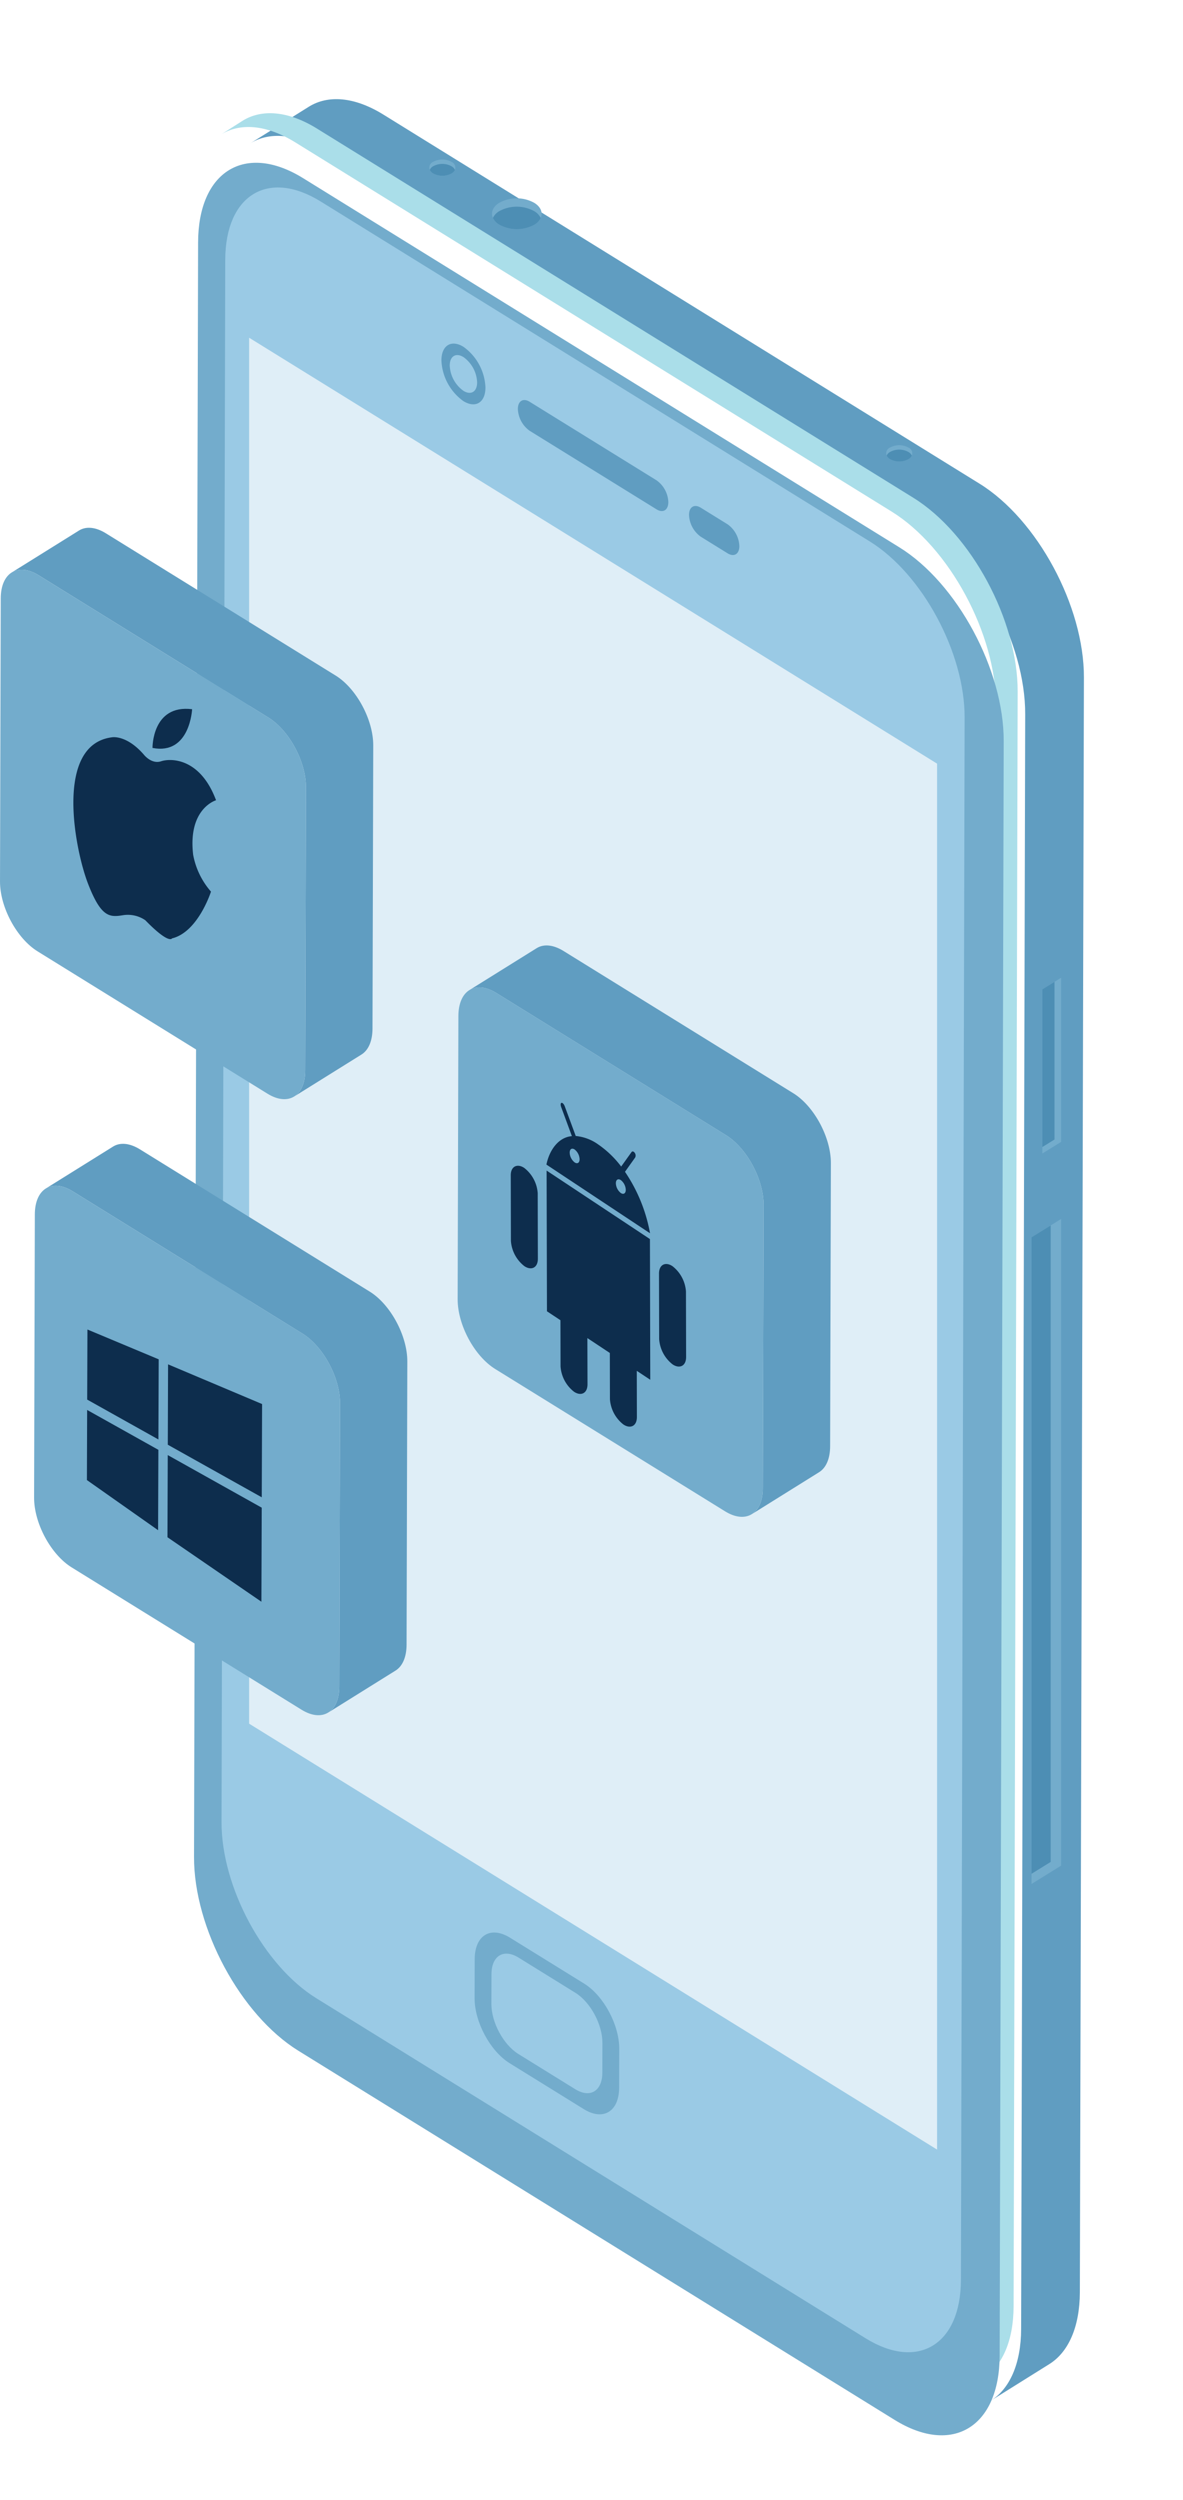 <svg xmlns="http://www.w3.org/2000/svg" xmlns:xlink="http://www.w3.org/1999/xlink" width="268.675" height="567.329" viewBox="0 0 268.675 567.329"><defs><filter id="a" x="34.305" y="0" width="234.369" height="567.329" filterUnits="userSpaceOnUse"><feOffset dx="2" dy="5" input="SourceAlpha"/><feGaussianBlur stdDeviation="7.5" result="b"/><feFlood flood-opacity="0.502"/><feComposite operator="in" in2="b"/><feComposite in="SourceGraphic"/></filter><filter id="c" x="35.061" y="26.941" width="201.89" height="534.713" filterUnits="userSpaceOnUse"><feOffset dy="10" input="SourceAlpha"/><feGaussianBlur stdDeviation="3" result="d"/><feFlood flood-opacity="0.129"/><feComposite operator="in" in2="d"/><feComposite in="SourceGraphic"/></filter><filter id="e" x="41.324" y="33.544" width="186.759" height="509.258" filterUnits="userSpaceOnUse"><feOffset dy="3" input="SourceAlpha"/><feGaussianBlur stdDeviation="3" result="f"/><feFlood flood-opacity="0.161"/><feComposite operator="in" in2="f"/><feComposite in="SourceGraphic"/></filter></defs><g transform="translate(0 17.5)"><ellipse cx="4.477" cy="4.797" rx="4.477" ry="4.797" transform="translate(179.793 498.833)" fill="#70cddd"/><path d="M116.191,33.783l5.823,2.644-5.038,4.053-5.043,4.065-.782-6.7-.782-6.7Z" transform="translate(12.034 4.402)" fill="#70cddd"/><g transform="matrix(1, 0, 0, 1, 0, -17.5)" filter="url(#a)"><path d="M214.908,88.411,79.484,4.634C72.878.548,66.892.167,62.57,2.86L49.233,11.2C53.555,8.5,59.541,8.885,66.148,12.97l135.424,83.78c13.127,8.119,23.736,27.808,23.694,43.97l-.923,366.415c-.021,8.029-2.667,13.679-6.934,16.335l13.337-8.336c4.267-2.657,6.913-8.307,6.934-16.337l.922-366.414c.042-16.162-10.566-35.851-23.694-43.972" transform="translate(5.57 16.36)" fill="#609dc1"/></g><path d="M202.3,95.323,66.87,11.547C60.265,7.461,54.28,7.08,49.958,9.773l-4.923,3.132c4.322-2.692,10.307-2.313,16.914,1.775L197.372,98.456c13.128,8.12,23.738,27.81,23.7,43.971l-.922,366.415c-.022,8.029-2.667,13.679-6.934,16.337l4.923-3.132c4.266-2.657,6.913-8.307,6.934-16.337l.923-366.414c.041-16.162-10.567-35.852-23.7-43.973" transform="translate(5.129 0.137)" fill="#aadee9"/><g transform="matrix(1, 0, 0, 1, 0, -17.5)" filter="url(#c)"><path d="M199.711,96.38c13.128,8.12,23.737,27.81,23.694,43.971l-.922,366.416c-.043,16.164-10.721,22.683-23.848,14.562L63.21,437.551c-13.128-8.12-23.736-27.81-23.694-43.972L40.44,27.166C40.484,11,51.161,4.481,64.288,12.6Z" transform="translate(4.55 17.83)" fill="#73accc"/></g><g transform="matrix(1, 0, 0, 1, 0, -17.5)" filter="url(#e)"><path d="M192.415,100.084c11.925,7.377,21.562,25.262,21.524,39.945L213.1,494.6c-.04,14.682-9.739,20.605-21.664,13.228L66.7,430.668c-11.925-7.379-21.563-25.262-21.524-39.946L46.017,36.15c.039-14.684,9.74-20.608,21.665-13.23Z" transform="translate(5.14 19.8)" fill="#9acae5"/></g><path d="M207.081,147.715V462.232L50.841,365.579V51.061Z" transform="translate(5.742 8.082)" fill="#dfeef7"/><path d="M218.031,173.648V210.9l-4.267,2.644V176.294l2.762-1.71Z" transform="translate(22.964 30.73)" fill="#73accc"/><path d="M216.527,174.438v35.781l-2.763,1.71V176.146Z" transform="translate(22.964 30.876)" fill="#4d8eb4"/><path d="M218.266,219.852V366.607l-6.721,4.167V224.019l4.35-2.693Z" transform="translate(22.729 39.266)" fill="#73accc"/><path d="M215.895,221.1V365.539l-4.35,2.693V223.789Z" transform="translate(22.729 39.496)" fill="#4d8eb4"/><path d="M187.521,74a1.9,1.9,0,0,1-.757.8,4.369,4.369,0,0,1-4.2,0,1.9,1.9,0,0,1-.766-.812,1.409,1.409,0,0,1,.746-1.8,4.349,4.349,0,0,1,4.212,0A1.427,1.427,0,0,1,187.521,74" transform="translate(19.573 11.886)" fill="#73accc"/><path d="M187.51,73.849a1.9,1.9,0,0,1-.757.8,4.37,4.37,0,0,1-4.2,0,1.9,1.9,0,0,1-.766-.812,1.9,1.9,0,0,1,.746-.8,4.349,4.349,0,0,1,4.212,0,1.948,1.948,0,0,1,.768.813" transform="translate(19.583 12.042)" fill="#4d8eb4"/><path d="M93.677,19.278a1.908,1.908,0,0,1-.759.8,4.375,4.375,0,0,1-4.2,0,1.9,1.9,0,0,1-.766-.813,1.407,1.407,0,0,1,.745-1.8,4.343,4.343,0,0,1,4.212,0,1.424,1.424,0,0,1,.768,1.81" transform="translate(9.653 1.776)" fill="#73accc"/><path d="M93.666,19.122a1.908,1.908,0,0,1-.758.8,4.375,4.375,0,0,1-4.2,0,1.9,1.9,0,0,1-.766-.813,1.879,1.879,0,0,1,.745-.8,4.343,4.343,0,0,1,4.212,0,1.936,1.936,0,0,1,.768.81" transform="translate(9.664 1.931)" fill="#4d8eb4"/><path d="M111.789,28.822a3.584,3.584,0,0,1-1.435,1.515,8.285,8.285,0,0,1-7.962,0,3.617,3.617,0,0,1-1.455-1.538c-.535-1.18-.061-2.492,1.414-3.411a8.24,8.24,0,0,1,7.984,0c1.5.931,1.991,2.252,1.454,3.433" transform="translate(11.015 3.149)" fill="#73accc"/><path d="M111.769,28.527a3.584,3.584,0,0,1-1.435,1.515,8.285,8.285,0,0,1-7.962,0,3.617,3.617,0,0,1-1.455-1.538,3.58,3.58,0,0,1,1.414-1.516,8.253,8.253,0,0,1,7.984,0,3.678,3.678,0,0,1,1.454,1.539" transform="translate(11.035 3.445)" fill="#4d8eb4"/><path d="M137.552,81.226a6.365,6.365,0,0,1,2.658,4.933c-.006,1.815-1.2,2.551-2.676,1.64L108.7,69.963a6.4,6.4,0,0,1-2.663-4.943c.006-1.816,1.205-2.542,2.681-1.63Z" transform="translate(11.577 10.288)" fill="#609dc1"/><path d="M149.966,87.454a6.369,6.369,0,0,1,2.658,4.932c0,1.817-1.2,2.553-2.676,1.64l-6.091-3.769a6.389,6.389,0,0,1-2.664-4.942c0-1.816,1.206-2.542,2.68-1.63Z" transform="translate(15.293 14.037)" fill="#609dc1"/><path d="M95.35,52.92a11.94,11.94,0,0,1,4.986,9.247c-.009,3.4-2.255,4.773-5.018,3.064a11.96,11.96,0,0,1-4.981-9.251c.009-3.4,2.256-4.767,5.013-3.06" transform="translate(9.917 8.29)" fill="#609dc1"/><path d="M95.165,54.842a7.429,7.429,0,0,1,3.1,5.747c-.007,2.115-1.4,2.968-3.119,1.9a7.428,7.428,0,0,1-3.1-5.748c.006-2.114,1.4-2.963,3.116-1.9" transform="translate(10.098 8.697)" fill="#9acae5"/><path d="M122.033,368.129c4.416,2.731,7.984,9.355,7.969,14.789l-.022,8.8c-.015,5.438-3.607,7.63-8.023,4.9l-16.845-10.422c-4.411-2.73-7.979-9.351-7.964-14.787l.023-8.8c.015-5.436,3.606-7.627,8.016-4.9Z" transform="translate(10.637 64.518)" fill="#73accc"/><path d="M119.7,369.482c3.389,2.1,6.128,7.18,6.117,11.352l-.018,6.752c-.012,4.173-2.769,5.856-6.157,3.759l-12.93-8c-3.386-2.1-6.123-7.178-6.112-11.351l.019-6.751c.01-4.173,2.767-5.856,6.151-3.763Z" transform="translate(11.002 65.266)" fill="#9acae5"/><path d="M75.636,121,23.462,88.721c-2.383-1.475-4.541-1.61-6.1-.641L2.084,97.6c1.557-.97,3.713-.834,6.1.64l52.175,32.277c4.738,2.932,8.563,10.037,8.547,15.871l-.17,64.239c-.008,2.9-.961,4.936-2.5,5.894L81.511,207c1.54-.959,2.494-3,2.5-5.893l.17-64.24c.015-5.837-3.807-12.941-8.546-15.872" transform="translate(0.589 14.807)" fill="#609dc1"/><path d="M60.613,129.029,8.437,96.751c-4.739-2.932-8.588-.571-8.6,5.261l-.168,64.241c-.018,5.825,3.8,12.93,8.546,15.86l15.96,9.874,19.386,11.993h0l16.83,10.41c4.739,2.932,8.587.572,8.6-5.253l.17-64.239C69.174,139.064,65.351,131.96,60.613,129.029Z" transform="translate(0.333 16.291)" fill="#73accc"/><g transform="translate(103.936 197.049)"><path d="M169.637,201l-52.176-32.276c-2.383-1.475-4.541-1.61-6.1-.641L96.083,177.6c1.557-.97,3.713-.834,6.1.64l52.175,32.277c4.738,2.932,8.562,10.037,8.547,15.871l-.17,64.239c-.008,2.9-.961,4.936-2.5,5.894L175.51,287c1.54-.958,2.494-3,2.5-5.893l.17-64.239c.017-5.837-3.806-12.941-8.545-15.872" transform="translate(-93.412 -167.461)" fill="#609dc1"/><path d="M154.613,209.029l-52.176-32.277c-4.739-2.932-8.588-.571-8.6,5.261l-.168,64.241c-.018,5.825,3.8,12.93,8.546,15.86l15.96,9.874,19.386,11.993h0l16.83,10.41c4.739,2.932,8.587.572,8.6-5.253l.17-64.24C163.174,219.064,159.351,211.96,154.613,209.029Z" transform="translate(-93.667 -165.978)" fill="#73accc"/><g transform="translate(12.064 35.712)"><path d="M111.9,211.627l23.535,15.587a36.256,36.256,0,0,0-5.689-13.949l2.315-3.246a1.033,1.033,0,0,0-.1-1.056c-.229-.339-.553-.421-.725-.181l-2.354,3.289a22.624,22.624,0,0,0-5.245-5.033,10.4,10.4,0,0,0-5.075-1.9l-2.494-6.742c-.175-.469-.5-.823-.727-.783s-.27.448-.1.921l2.448,6.638C114.778,205.4,112.631,208.124,111.9,211.627Z" transform="translate(-103.804 -197.604)" fill="#0d2d4d"/><path d="M138.079,228.969c-1.574-1.043-3.056-.363-3.052,1.691l.035,14.87a7.947,7.947,0,0,0,3.069,5.745c1.575,1.041,3.056.366,3.052-1.691l-.034-14.867A7.953,7.953,0,0,0,138.079,228.969Z" transform="translate(-101.359 -191.899)" fill="#0d2d4d"/><path d="M107.63,210.15c-1.575-1.043-3.058-.363-3.052,1.692l.034,14.869a7.946,7.946,0,0,0,3.069,5.744c1.575,1.043,3.057.365,3.053-1.689L110.7,215.9A7.94,7.94,0,0,0,107.63,210.15Z" transform="translate(-104.578 -195.376)" fill="#0d2d4d"/><path d="M112.021,242.521l3.062,2.026.024,10.489a7.951,7.951,0,0,0,3.068,5.747c1.577,1.045,3.058.362,3.054-1.692L121.2,248.6l5.1,3.379.024,10.489a7.951,7.951,0,0,0,3.068,5.747c1.575,1.043,3.057.361,3.053-1.693l-.024-10.49,3.062,2.027-.076-31.93-23.466-15.54Z" transform="translate(-103.799 -195.205)" fill="#0d2d4d"/><path d="M128.417,214.65c0,.81-.5,1.131-1.122.722a2.941,2.941,0,0,1-1.129-2.211c0-.812.5-1.135,1.123-.723A2.942,2.942,0,0,1,128.417,214.65Z" transform="translate(-102.296 -194.897)" fill="#73accc"/><path d="M118.932,208.79c0,.809-.5,1.13-1.121.72a2.941,2.941,0,0,1-1.129-2.211c0-.813.5-1.136,1.123-.723A2.933,2.933,0,0,1,118.932,208.79Z" transform="translate(-103.299 -195.98)" fill="#73accc"/></g></g><g transform="translate(7.74 242.069)"><path d="M82.637,239,30.461,206.722c-2.383-1.475-4.541-1.61-6.1-.641L9.083,215.6c1.557-.97,3.713-.834,6.1.64l52.175,32.277c4.738,2.932,8.563,10.037,8.547,15.871l-.17,64.24c-.008,2.9-.961,4.936-2.5,5.894L88.51,325c1.54-.958,2.494-3,2.5-5.893l.17-64.239c.017-5.837-3.806-12.941-8.545-15.872" transform="translate(-6.412 -205.461)" fill="#609dc1"/><path d="M67.613,247.029,15.437,214.752c-4.739-2.932-8.588-.571-8.6,5.261l-.168,64.241c-.018,5.825,3.8,12.93,8.546,15.86l15.96,9.874,19.386,11.993h0l16.83,10.41c4.739,2.932,8.587.572,8.6-5.253l.17-64.239C76.174,257.064,72.351,249.96,67.613,247.029Z" transform="translate(-6.667 -203.978)" fill="#73accc"/><path d="M33.751,265.985l-16.175-9.047.056-15.906L33.817,247.8Z" transform="translate(-5.514 -198.89)" fill="#0d2d4d"/><path d="M55.473,277.877,34.132,265.943l.063-18.237,21.352,9.008Z" transform="translate(-3.764 -197.657)" fill="#0d2d4d"/><path d="M33.686,283.731,17.518,272.351l.055-15.908L33.75,265.49Z" transform="translate(-5.52 -196.043)" fill="#0d2d4d"/><path d="M55.4,298.365,34.064,283.73l.066-18.646,21.341,11.934Z" transform="translate(-3.771 -194.446)" fill="#0d2d4d"/></g><g transform="translate(16.669 143.354)"><path d="M30.992,131.018s-.138-9.913,8.993-8.79C39.985,122.229,39.523,132.671,30.992,131.018Z" transform="translate(-13.025 -122.14)" fill="#0d2d4d"/><path d="M47.142,141.888s-6.439,1.842-5.2,12.37a17.544,17.544,0,0,0,4.048,8.363s-2.908,9.173-8.847,10.613c0,0-.65,1.444-6.07-4.121a7.012,7.012,0,0,0-5.091-1.134c-3.009.485-4.969.515-7.953-7.254s-7.623-31.544,5.537-33.131c0,0,3.246-.579,7.172,3.936,0,0,1.726,2.24,3.926,1.513S43.544,132.257,47.142,141.888Z" transform="translate(-14.743 -121.137)" fill="#0d2d4d"/></g></g></svg>
